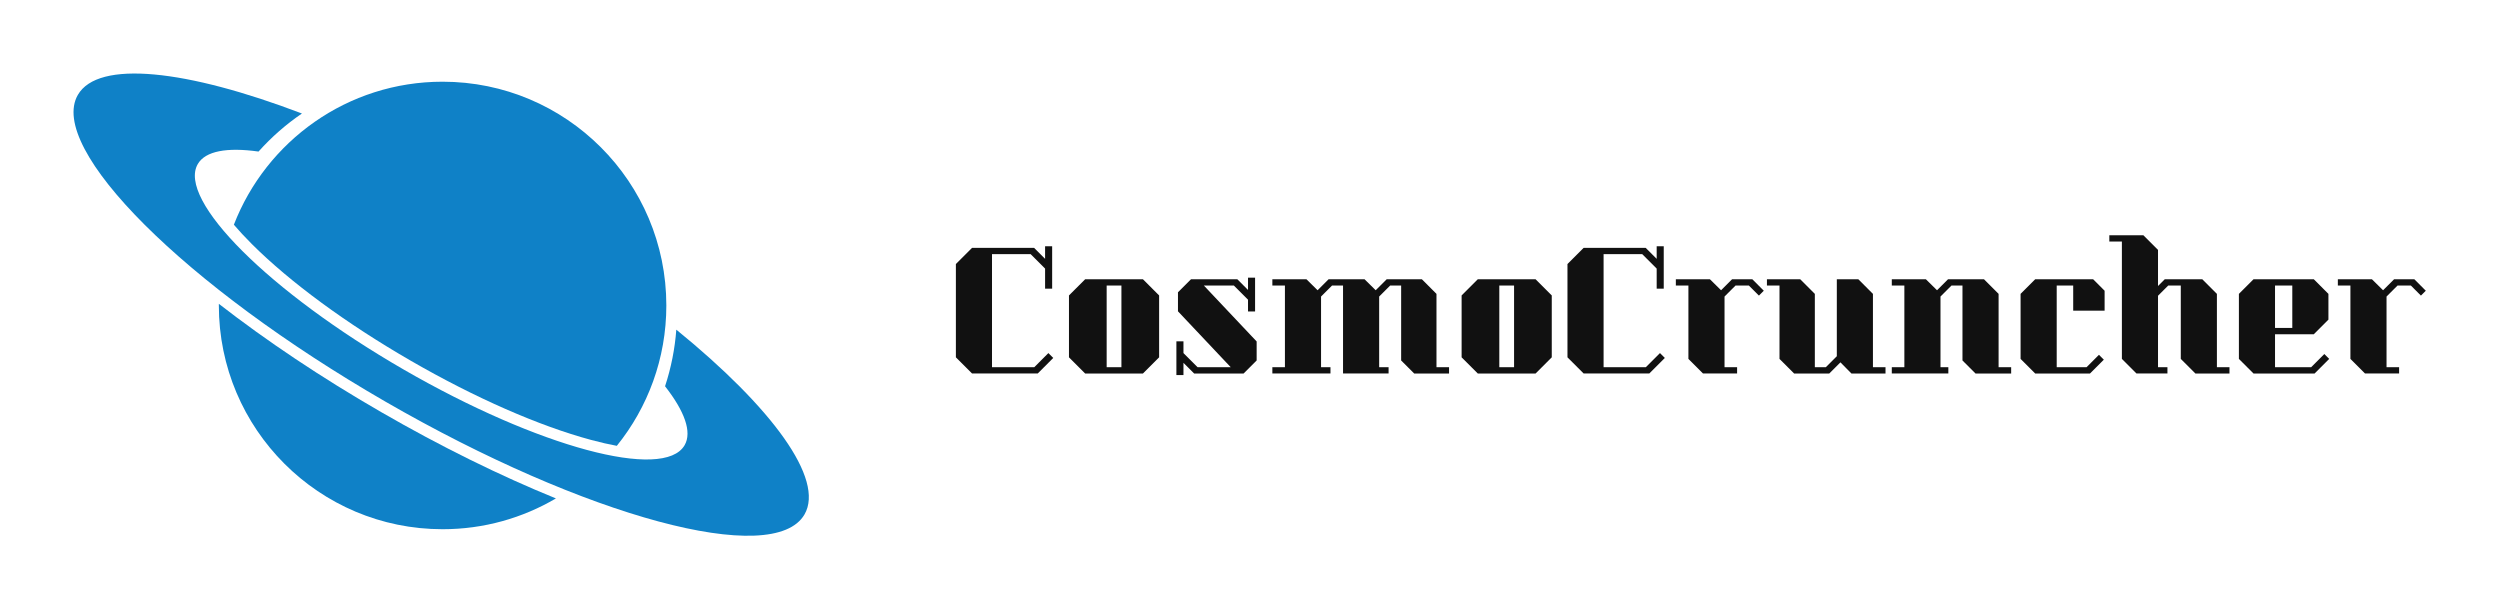 
        <svg xmlns="http://www.w3.org/2000/svg" xmlns:xlink="http://www.w3.org/1999/xlink" version="1.1" width="3187.5" 
        height="776.823" viewBox="0 0 3187.5 776.823">
			<rect fill="#ffffff" width="3187.5" height="776.823"/>
			<g transform="scale(9.375) translate(10, 10)">
				<defs id="SvgjsDefs1250"></defs><g id="SvgjsG1251" featureKey="symbolFeature-0" transform="matrix(1,0,0,1,0,0.002)" fill="#0f81c7"><path xmlns="http://www.w3.org/2000/svg" d="M81.978,34.831c-0.193,2.585-0.699,5.17-1.53,7.698c2.648,3.388,3.696,6.219,2.66,8.015  c-2.815,4.875-19.92,0.271-38.204-10.286C26.62,29.702,14.08,17.191,16.895,12.315c1.036-1.795,4.01-2.304,8.265-1.705  c1.774-1.984,3.76-3.715,5.903-5.175C15.379-0.545,3.356-1.892,0.589,2.901c-4.202,7.277,14.515,25.949,41.805,41.705  c27.289,15.756,52.818,22.629,57.02,15.352C102.182,55.164,95.002,45.424,81.978,34.831z"></path><path xmlns="http://www.w3.org/2000/svg" d="M21.806,20.559c0.696,0.815,1.505,1.691,2.447,2.631c5.199,5.187,12.872,10.82,21.603,15.861  c8.731,5.042,17.446,8.869,24.538,10.778c1.282,0.346,2.442,0.608,3.493,0.802c4.212-5.221,6.735-11.861,6.735-19.091  c0-16.806-13.624-30.43-30.43-30.43C37.259,1.11,26.211,9.18,21.806,20.559z"></path><path xmlns="http://www.w3.org/2000/svg" d="M19.765,31.319c0,0.074-0.002,0.147-0.002,0.221c0,16.806,13.624,30.431,30.43,30.431c5.624,0,10.891-1.528,15.411-4.188  c-7.564-3.074-15.675-7.069-23.779-11.749C33.722,41.357,26.208,36.332,19.765,31.319z"></path></g><g id="SvgjsG1252" featureKey="nameFeature-0" transform="matrix(0.534,0,0,0.534,118.932,19.436)" fill="#111111"><path d="M2 12.12 l4.12 -4.12 l15.8 0 l2.8 2.8 l0 -3.2 l1.8 0 l0 10.8 l-1.8 0 l0 -5.12 l-3.68 -3.68 l-9.84 0 l0 28.8 l10.76 0 l3.6 -3.6 l1.24 1.24 l-3.96 3.96 l-16.72 0 l-4.12 -4.12 l0 -23.76 z M53.76 20.12 l0 15.76 l-4.12 4.12 l-14.72 0 l-4.12 -4.12 l0 -15.76 l4.12 -4.12 l14.72 0 z M40.4 17.6 l0 20.8 l3.76 0 l0 -20.8 l-3.76 0 z M59.96 40.4 l0 -3.12 l2.72 2.72 l12.6 0 l3.32 -3.32 l0 -4.84 l-13.44 -14.24 l7.64 0 l3.6 3.6 l0 3 l1.8 0 l0 -8.6 l-1.8 0 l0 3.12 l-2.72 -2.72 l-11.8 0 l-3.32 3.32 l0 4.84 l13.44 14.24 l-8.44 0 l-3.6 -3.6 l0 -3 l-1.8 0 l0 8.6 l1.8 0 z M127.6 38.4 l0 1.6 l-8.88 0 l-3.32 -3.32 l0 -19.08 l-2.8 0 l-2.8 2.8 l0 18 l2.4 0 l0 1.6 l-11.6 0 l0 -22.4 l-2.8 0 l-2.8 2.8 l0 18 l2.4 0 l0 1.6 l-14.8 0 l0 -1.6 l3.2 0 l0 -20.8 l-3.2 0 l0 -1.6 l8.68 0 l2.84 2.8 l2.8 -2.8 l9.16 0 l2.84 2.8 l2.8 -2.8 l8.96 0 l3.72 3.72 l0 18.68 l3.2 0 z M153.76 20.12 l0 15.76 l-4.12 4.12 l-14.72 0 l-4.12 -4.12 l0 -15.76 l4.12 -4.12 l14.72 0 z M140.4 17.6 l0 20.8 l3.76 0 l0 -20.8 l-3.76 0 z M157.76 12.12 l4.12 -4.12 l15.8 0 l2.8 2.8 l0 -3.2 l1.8 0 l0 10.8 l-1.8 0 l0 -5.12 l-3.68 -3.68 l-9.84 0 l0 28.8 l10.76 0 l3.6 -3.6 l1.24 1.24 l-3.96 3.96 l-16.72 0 l-4.12 -4.12 l0 -23.76 z M207.76 18.92 l-1.24 1.24 l-2.56 -2.56 l-3.4 0 l-2.8 2.8 l0 18 l3.2 0 l0 1.6 l-8.68 0 l-3.72 -3.72 l0 -18.68 l-3.2 0 l0 -1.6 l8.68 0 l2.84 2.8 l2.8 -2.8 l5.16 0 z M238.76 38.4 l0 1.6 l-8.68 0 l-2.8 -2.84 l-2.84 2.84 l-8.96 0 l-3.72 -3.72 l0 -18.68 l-3.2 0 l0 -1.6 l8.48 0 l3.72 3.72 l0 18.68 l2.8 0 l2.8 -2.8 l0 -19.6 l5.48 0 l3.72 3.72 l0 18.68 l3.2 0 z M270.76 38.4 l0 1.6 l-9.08 0 l-3.32 -3.32 l0 -19.08 l-2.8 0 l-2.8 2.8 l0 18 l2 0 l0 1.6 l-14.4 0 l0 -1.6 l3.2 0 l0 -20.8 l-3.2 0 l0 -1.6 l8.68 0 l2.84 2.8 l2.8 -2.8 l9.16 0 l3.72 3.72 l0 18.68 l3.2 0 z M286.56 24 l0 -6.4 l-4.2 0 l0 20.8 l7.6 0 l3.16 -3.16 l1.24 1.24 l-3.52 3.52 l-13.96 0 l-3.72 -3.72 l0 -16.56 l3.72 -3.72 l14.76 0 l2.92 2.92 l0 5.08 l-8 0 z M326.36 38.4 l0 1.6 l-8.68 0 l-3.72 -3.72 l0 -18.68 l-3.2 0 l-2.6 2.6 l0 18.2 l2.4 0 l0 1.6 l-7.88 0 l-3.72 -3.72 l0 -29.88 l-3.2 0 l0 -1.6 l8.68 0 l3.72 3.72 l0 9.2 l1.72 -1.72 l9.56 0 l3.72 3.72 l0 18.68 l3.2 0 z M332.48 40 l15.56 0 l3.72 -3.72 l-1.24 -1.24 l-3.36 3.36 l-9.2 0 l0 -8.4 l9.88 0 l3.72 -3.72 l0 -6.56 l-3.72 -3.72 l-15.36 0 l-3.72 3.72 l0 16.56 z M337.96 17.6 l4.4 0 l0 10.8 l-4.4 0 l0 -10.8 z M376.36 18.92 l-1.24 1.24 l-2.56 -2.56 l-3.4 0 l-2.8 2.8 l0 18 l3.2 0 l0 1.6 l-8.68 0 l-3.72 -3.72 l0 -18.68 l-3.2 0 l0 -1.6 l8.68 0 l2.84 2.8 l2.8 -2.8 l5.16 0 z"></path></g>
			</g>
		</svg>
	